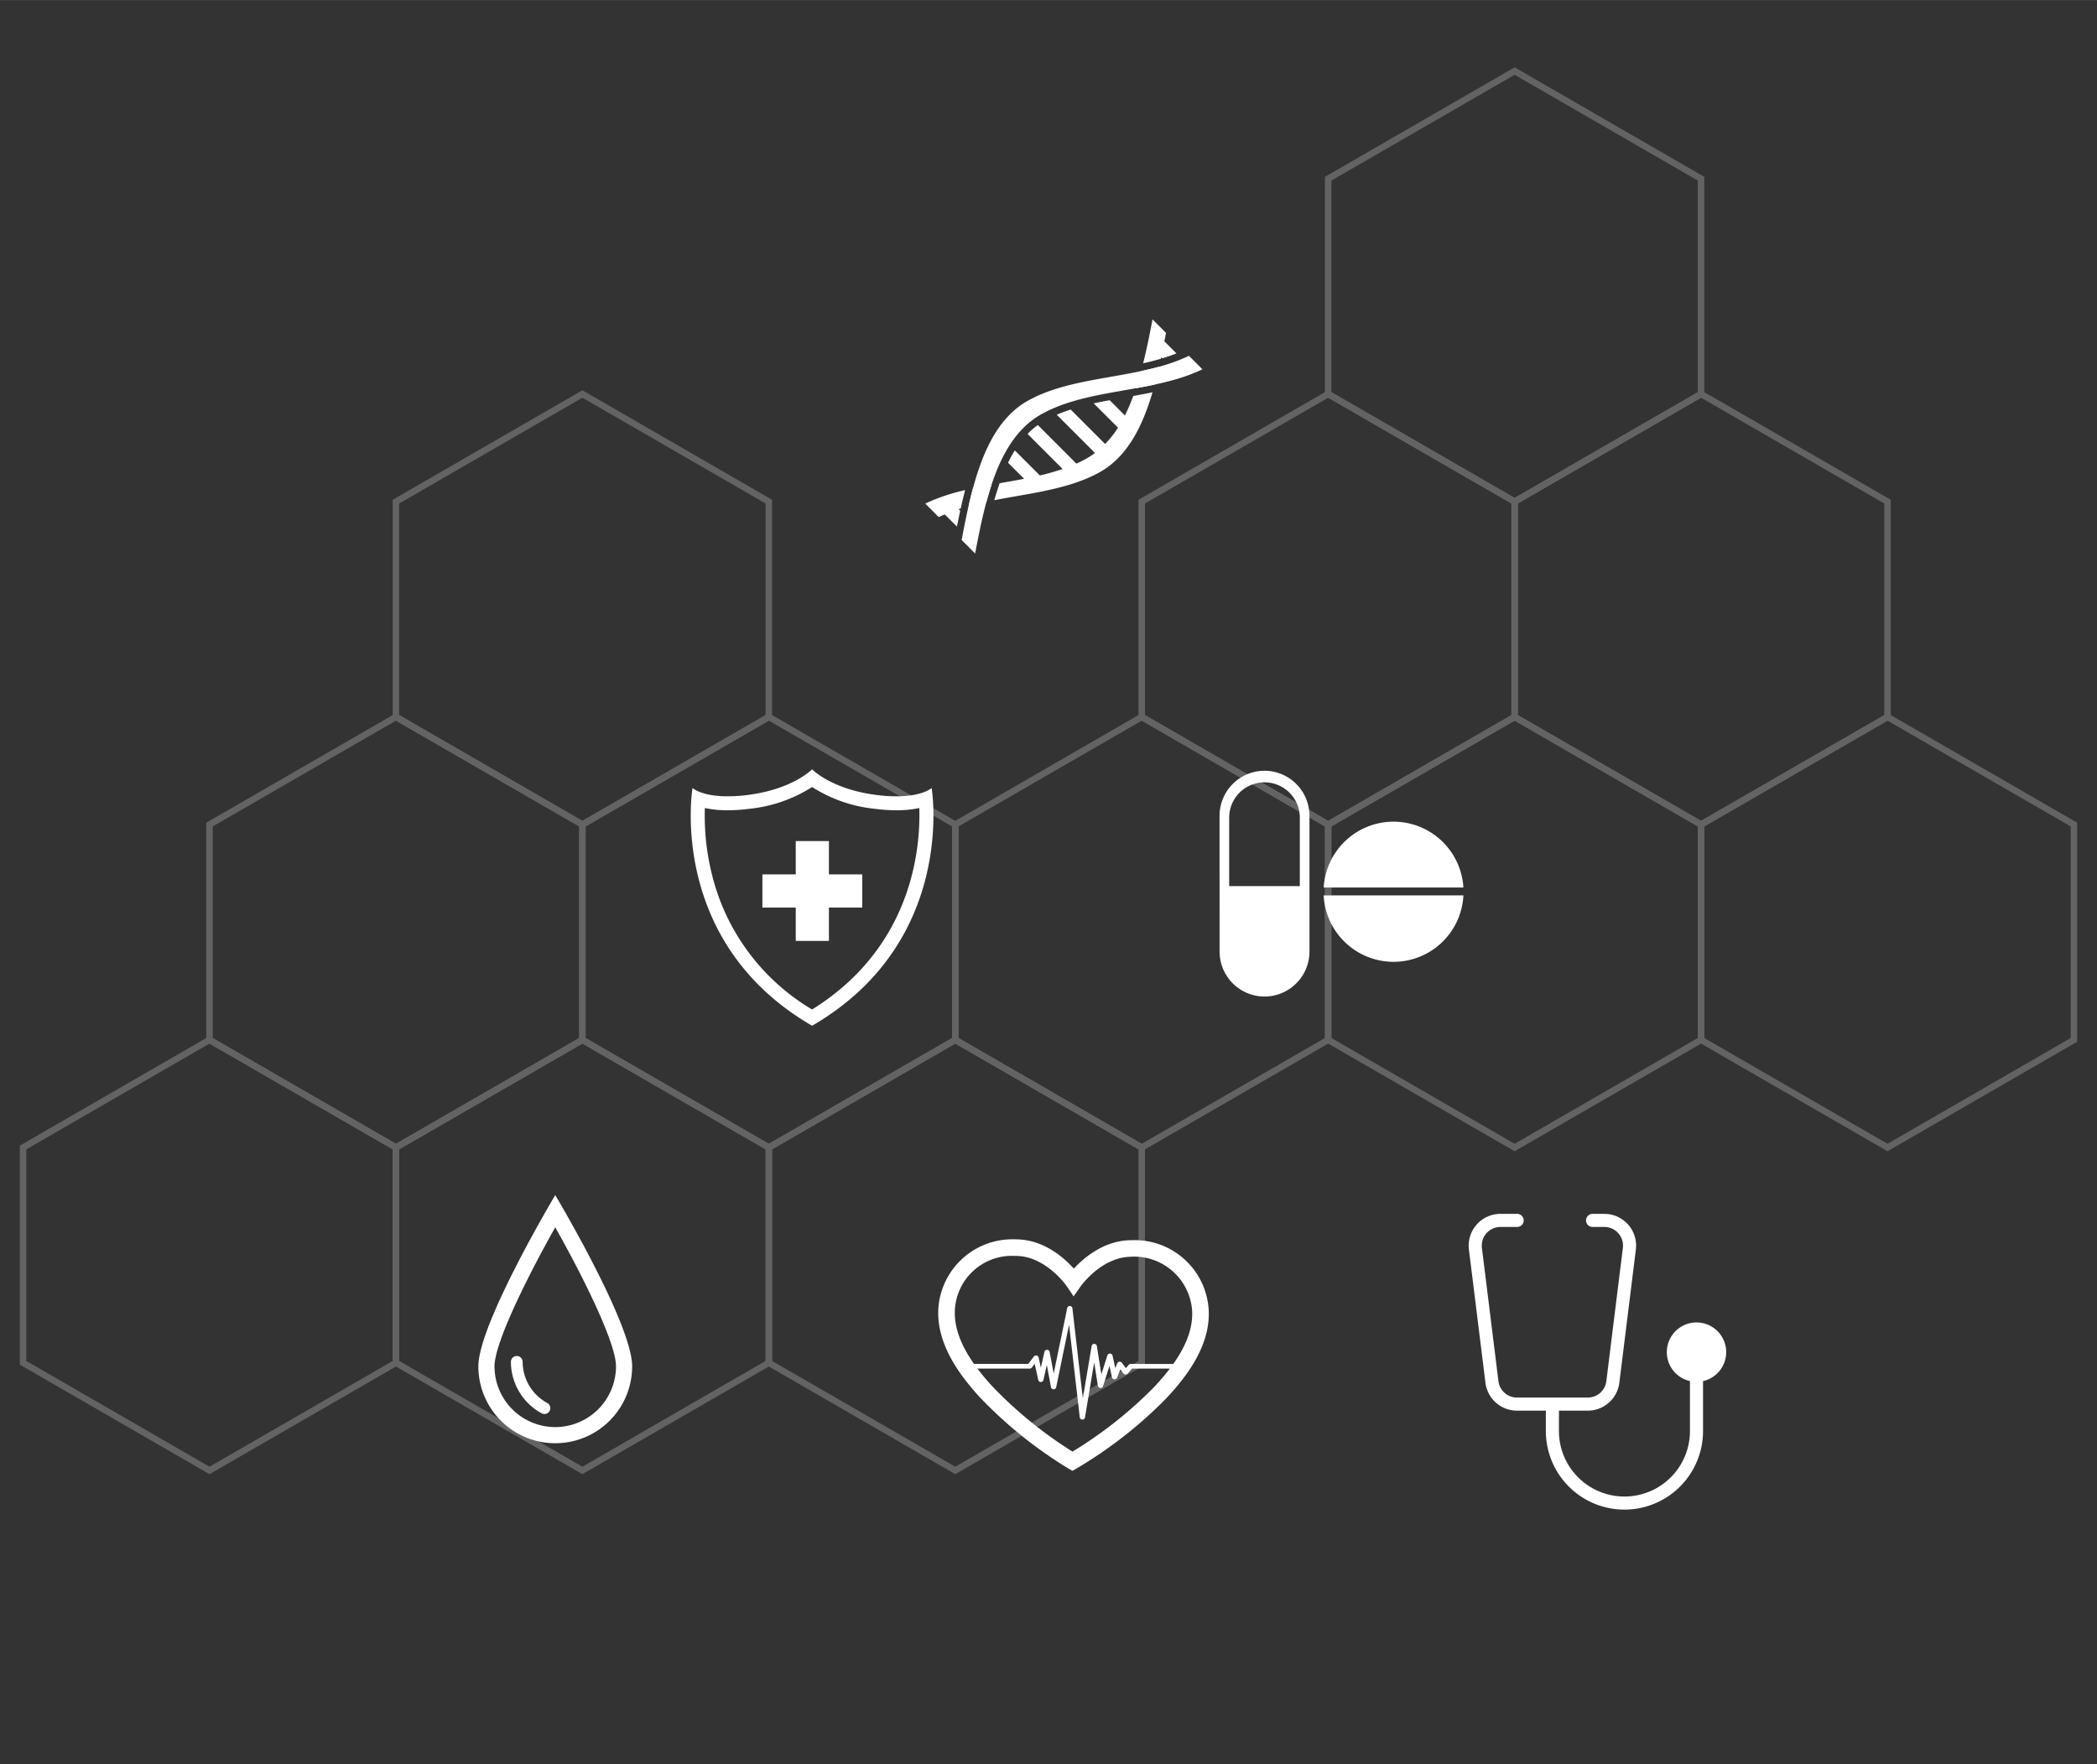 <svg xmlns="http://www.w3.org/2000/svg" xmlns:xlink="http://www.w3.org/1999/xlink" width="4.754in" height="4in" viewBox="0 0 342.303 288">
  <rect x="0" y="0" width="342.303" height="288" fill="#333333" stroke="none"/>
  <defs>
    <style>
      .cls-1 {
        isolation: isolate;
      }

      .cls-2 {
        opacity: 0.35;
        mix-blend-mode: overlay;
      }

      .cls-3 {
        fill: #bcbcbc;
      }

      .cls-4 {
        clip-path: url(#clip-path);
      }

      .cls-5 {
        mix-blend-mode: color-burn;
      }

      .cls-6 {
        fill: #fff;
      }
    </style>
    <clipPath id="clip-path"/>
  </defs>
  <g class="cls-1">
    <g id="Layer_1" data-name="Layer 1">
      <g>
        <g class="cls-2">
          <path class="cls-3" d="M155.935,169.125l30.963,17.876v35.753L155.935,240.63,124.972,222.754V187.001Zm29.906,18.486-29.906-17.266-29.906,17.266v34.533l29.906,17.266,29.906-17.266Z"/>
          <path class="cls-3" d="M95.066,169.125l30.963,17.876v35.753L95.066,240.63,64.103,222.754V187.001Zm29.906,18.486L95.066,170.345l-29.906,17.266v34.533L95.066,239.41l29.906-17.266Z"/>
          <path class="cls-3" d="M34.197,169.125,65.16,187.001v35.753L34.197,240.63,3.234,222.754V187.001Zm29.906,18.486L34.197,170.345,4.291,187.611v34.533L34.197,239.41l29.906-17.266Z"/>
          <path class="cls-3" d="M308.106,116.411l30.963,17.876V170.04l-30.963,17.876L277.143,170.04V134.287Zm29.906,18.486-29.906-17.266-29.906,17.266v34.533l29.906,17.266,29.906-17.266Z"/>
          <path class="cls-3" d="M247.238,116.411l30.962,17.876V170.04l-30.962,17.876L216.275,170.04V134.287Zm29.905,18.486-29.905-17.266-29.906,17.266v34.533l29.906,17.266,29.905-17.266Z"/>
          <path class="cls-3" d="M186.369,116.411l30.963,17.876V170.04l-30.963,17.876L155.406,170.04V134.287Zm29.906,18.486-29.906-17.266-29.906,17.266v34.533l29.906,17.266,29.906-17.266Z"/>
          <path class="cls-3" d="M125.501,116.411l30.963,17.876V170.04l-30.963,17.876L94.537,170.04V134.287Zm29.906,18.486-29.906-17.266L95.595,134.897v34.533l29.906,17.266,29.906-17.266Z"/>
          <path class="cls-3" d="M64.632,116.411,95.595,134.287V170.04L64.632,187.916,33.668,170.04V134.287Zm29.906,18.486L64.632,117.631,34.726,134.897v34.533l29.906,17.266,29.906-17.266Z"/>
          <path class="cls-3" d="M277.672,63.697,308.635,81.573v35.753L277.672,135.202,246.71,117.326V81.573Zm29.906,18.486L277.672,64.917,247.767,82.183v34.533l29.905,17.266,29.906-17.266Z"/>
          <path class="cls-3" d="M216.804,63.697,247.767,81.573v35.753L216.804,135.202,185.841,117.326V81.573Zm29.906,18.486L216.804,64.917,186.898,82.183v34.533l29.906,17.266,29.906-17.266Z"/>
          <path class="cls-3" d="M95.066,63.697,126.029,81.573v35.753L95.066,135.202,64.103,117.326V81.573Zm29.906,18.486L95.066,64.917,65.16,82.183v34.533l29.906,17.266,29.906-17.266Z"/>
          <path class="cls-3" d="M247.238,10.983l30.962,17.876V64.612L247.238,82.488,216.275,64.612V28.859Zm29.905,18.486-29.905-17.266-29.906,17.266V64.002L247.238,81.268l29.905-17.266Z"/>
        </g>
        <g class="cls-4">
          <path class="cls-6" d="M302.883,238.618V191.65a.712.712,0,0,0-.356-.616L260.975,167.044a.712.712,0,0,1-.356-.616V118.447a.712.712,0,0,0-.356-.616L218.711,93.84a.712.712,0,0,1-.356-.616V45.243a.712.712,0,0,0-.356-.616L175.712,20.213a.712.712,0,0,0-.712,0L132.714,44.627a.712.712,0,0,0-.356.616V93.224a.712.712,0,0,1-.356.616L90.45,117.83a.712.712,0,0,0-.356.616v47.981a.712.712,0,0,1-.356.616L48.186,191.034a.712.712,0,0,0-.356.616v47.176a.712.712,0,0,1-.712.712h-285.191a.712.712,0,0,0-.712.712v0a.712.712,0,0,0,.712.712H47.765a.712.712,0,0,1,.356.095l42.351,24.451a.712.712,0,0,0,.712,0l41.552-23.99a.712.712,0,0,1,.712,0l41.552,23.99a.712.712,0,0,0,.712,0l41.552-23.99a.712.712,0,0,1,.712,0l41.552,23.99a.712.712,0,0,0,.712,0l42.642-24.619v-.136h62.161a.712.712,0,0,0,.712-.712h0a.712.712,0,0,0-.712-.712h-61.45A.712.712,0,0,1,302.883,238.618ZM133.826,45.679l41.53-23.977,41.53,23.977V93.635l-12.741,7.356-28.79,16.622-31.114-17.963-10.416-6.014Zm-1.468,194.363-41.53,23.977L49.298,240.042V192.087l41.53-23.977,23.538,13.59,17.992,10.388Zm-20.031-61.215-20.765-11.989V118.883l41.53-23.977,23.644,13.65,17.887,10.327v47.955l-17.887,10.327-23.643,13.65Zm104.559,61.215-41.53,23.977-41.53-23.977V192.087l10.416-6.014,31.114-17.963,28.79,16.621,12.741,7.356Zm-20.031-61.215-20.765-11.989V118.883l20.765-11.989,20.765-11.989L259.151,118.883v47.955l-20.765,11.989-20.765,11.989Zm104.559,61.215L259.885,264.019l-41.53-23.977V192.087L236.347,181.699l23.538-13.59,41.53,23.977Z"/>
        </g>
        <g>
          <path class="cls-6" d="M158.824,79.7q-.387,1.435-.721,2.918c.959-.266,1.935-.499,2.922-.71q.386-1.431.836-2.798C160.843,79.294,159.827,79.485,158.824,79.7Zm24.799-11.893-2.487-2.487c-.879.164-1.749.332-2.601.519l3.965,3.965a16.916,16.916,0,0,1-2.109,2.663l-5.622-5.622q-1.166.376-2.272.848l6.238,6.238a12.992,12.992,0,0,1-1.44.947c-.518.288-1.05.549-1.592.793l-6.297-6.297a12.638,12.638,0,0,0-1.525,1.295c-.05.05-.095.106-.144.157l5.721,5.721a38.338,38.338,0,0,1-3.714,1.058l-4.09-4.09a21.808,21.808,0,0,0-1.107,2.012l2.624,2.624c-1.321.256-2.659.487-3.995.722q-.467,1.34-.867,2.771c5.957-1.169,12.176-1.777,17.188-4.564,4.481-2.499,6.958-7.374,8.63-13.045-1.046.214-2.095.41-3.141.597A30.759,30.759,0,0,1,183.623,67.807Zm-32.593,14.39,2.202,2.202c.323-.156.657-.293.988-.435l1.988,1.987c.172-.87.348-1.734.533-2.587l-.261-.261c.113-.037.229-.068.342-.104q.337-1.528.717-3.003A31.737,31.737,0,0,0,151.03,82.197Zm34.398-18.834c1.025-.185,2.046-.381,3.057-.597.257-.953.495-1.925.718-2.909-.96.266-1.939.497-2.926.708C186.017,61.522,185.732,62.452,185.428,63.363Zm1.174-4.068c.977-.219,1.942-.462,2.887-.741.018-.082.036-.163.053-.244l.174.174c.791-.239,1.569-.499,2.322-.798l-1.97-1.971q.134-.693.266-1.385l-2.202-2.202C187.675,54.544,187.186,56.962,186.602,59.296Z"/>
          <path class="cls-6" d="M164.853,67.64c-4.634,4.635-6.39,12.617-7.88,20.501l2.202,2.202c1.49-7.884,3.245-15.866,7.88-20.501a13.405,13.405,0,0,1,2.957-2.248c7.682-4.272,18.203-3.422,26.265-7.321q-1.101-1.101-2.202-2.202c-8.062,3.898-18.583,3.049-26.265,7.321A13.394,13.394,0,0,0,164.853,67.64Z"/>
        </g>
        <g>
          <path class="cls-6" d="M227.474,134.119a11.428,11.428,0,0,0-11.403,10.747h22.805A11.428,11.428,0,0,0,227.474,134.119Z"/>
          <path class="cls-6" d="M216.066,146.148a11.422,11.422,0,0,0,22.815,0Z"/>
          <path class="cls-6" d="M206.414,125.806a7.361,7.361,0,0,0-7.343,7.334l.009,22.185a7.334,7.334,0,0,0,14.669,0V133.141A7.359,7.359,0,0,0,206.414,125.806Zm5.76,18.827h-11.529V133.387a5.765,5.765,0,0,1,11.529,0Z"/>
        </g>
        <g>
          <path class="cls-6" d="M90.636,195.074S78.084,216.091,78.084,223.026a12.552,12.552,0,0,0,25.105,0C103.189,216.091,90.636,195.074,90.636,195.074Zm0,37.869a9.928,9.928,0,0,1-9.916-9.916c0-3.844,5.404-14.687,9.916-22.694,4.513,8.008,9.917,18.851,9.917,22.694A9.928,9.928,0,0,1,90.636,232.943Z"/>
          <path class="cls-6" d="M89.328,229.007a7.671,7.671,0,0,1-4.013-6.741.959.959,0,0,0-1.917,0,9.592,9.592,0,0,0,5.016,8.428.982.982,0,0,0,.46.115.971.971,0,0,0,.844-.505A.959.959,0,0,0,89.328,229.007Z"/>
        </g>
        <g>
          <path class="cls-6" d="M152.077,128.619s-1.413,1.36-5.756,1.36a26.169,26.169,0,0,1-3.344-.231c-7.301-.942-10.416-4.175-10.416-4.175s-3.115,3.233-10.418,4.175a26.152,26.152,0,0,1-3.344.231c-4.342,0-5.756-1.36-5.756-1.36s-4.22,25.048,19.517,38.813C156.297,153.667,152.077,128.619,152.077,128.619Zm-19.517,36.158a35.402,35.402,0,0,1-16.403-22.269,39.762,39.762,0,0,1-1.102-10.616,17.614,17.614,0,0,0,3.744.364,28.61,28.61,0,0,0,3.635-.25,23.374,23.374,0,0,0,10.127-3.547,23.366,23.366,0,0,0,10.125,3.547,28.623,28.623,0,0,0,3.635.25,17.619,17.619,0,0,0,3.742-.363C150.269,138.437,148.954,154.588,132.561,164.777Z"/>
          <polygon class="cls-6" points="135.309 137.283 129.895 137.283 129.895 142.726 124.452 142.726 124.452 148.14 129.895 148.14 129.895 153.583 135.309 153.583 135.309 148.14 140.751 148.14 140.751 142.726 135.309 142.726 135.309 137.283"/>
        </g>
        <path class="cls-6" d="M197.302,213.797v.001a12.1,12.1,0,0,0-12.435-11.366c-.2,0-.402.004-.606.013-4.21.172-7.385,2.913-8.973,4.632-1.563-1.742-4.698-4.529-8.905-4.762q-.414-.023-.818-.023a12.112,12.112,0,0,0-12.387,11.185c-.408,6.007,3.686,11.233,6.801,14.642a71.043,71.043,0,0,0,14.394,11.572l.675.397.68-.386a71.094,71.094,0,0,0,14.561-11.361C193.453,224.976,197.623,219.809,197.302,213.797Zm-8.985,12.686a68.615,68.615,0,0,1-13.247,10.465,68.544,68.544,0,0,1-13.092-10.657c-.777-.85-1.621-1.827-2.428-2.897h8.526a.44.44,0,0,0,.353-.167l.469-.62.586,2.674a.439.439,0,0,0,.837 0l.555-2.471.685,3.65a.437.437,0,0,0,.839.006l2.11-10.223,1.746,15.131a.435.435,0,0,0,.846.018l1.505-9.013.613,3.851a.407.407,0,0,0,.4.326.424.424,0,0,0,.432-.275l1.052-3.32.412,1.877a.413.413,0,0,0,.393.306.44.44,0,0,0,.427-.251l.549-1.383.485.678a.46.46,0,0,0,.694.03l.73-.826h6.169A39.478,39.478,0,0,1,188.317,226.484Zm3.208-3.851h-6.938a.444.444,0,0,0-.335.144l-.486.549-.631-.883a.44.44,0,0,0-.397-.172.421.421,0,0,0-.364.25l-.32.805-.455-2.075a.414.414,0,0,0-.405-.305h-.014a.422.422,0,0,0-.41.275l-.989,3.121-.742-4.657a.436.436,0,0,0-.844-.003l-1.438,8.61-1.704-14.767a.407.407,0,0,0-.414-.341.418.418,0,0,0-.429.311l-2.21,10.706-.668-3.555a.438.438,0,0,0-.839-.012l-.588,2.615-.37-1.687a.408.408,0,0,0-.35-.302.458.458,0,0,0-.421.161l-.917,1.212h-8.854c-1.839-2.611-3.336-5.714-3.114-8.973a9.319,9.319,0,0,1,9.685-8.661c.22,0,.441.006.667.018,4.67.259,7.888,4.911,7.918,4.956l1.105,1.639,1.129-1.622c.032-.047,3.287-4.648,7.988-4.84a9.484,9.484,0,0,1,10.226,8.792v.001C194.767,217.103,193.323,220.098,191.525,222.632Z"/>
        <path class="cls-6" d="M281.775,220.711a4.846,4.846,0,1,0-5.915,4.724v8.148a10.693,10.693,0,1,1-21.387,0v-3.323h4.714a5.191,5.191,0,0,0,5.144-4.545l2.699-21.756a5.184,5.184,0,0,0-5.144-5.821h-1.953a1.069,1.069,0,0,0,0,2.137h1.953a3.046,3.046,0,0,1,3.023,3.421l-2.699,21.756a3.05,3.05,0,0,1-3.023,2.671h-11.566a3.05,3.05,0,0,1-3.023-2.671l-2.699-21.756a3.046,3.046,0,0,1,3.023-3.421h2.759a1.069,1.069,0,0,0,0-2.137h-2.759a5.184,5.184,0,0,0-5.144,5.821l2.699,21.756a5.191,5.191,0,0,0,5.144,4.545h4.714v3.323a12.83,12.83,0,1,0,25.66,0v-8.148A4.845,4.845,0,0,0,281.775,220.711Z"/>
      </g>
    </g>
  </g>
</svg>
